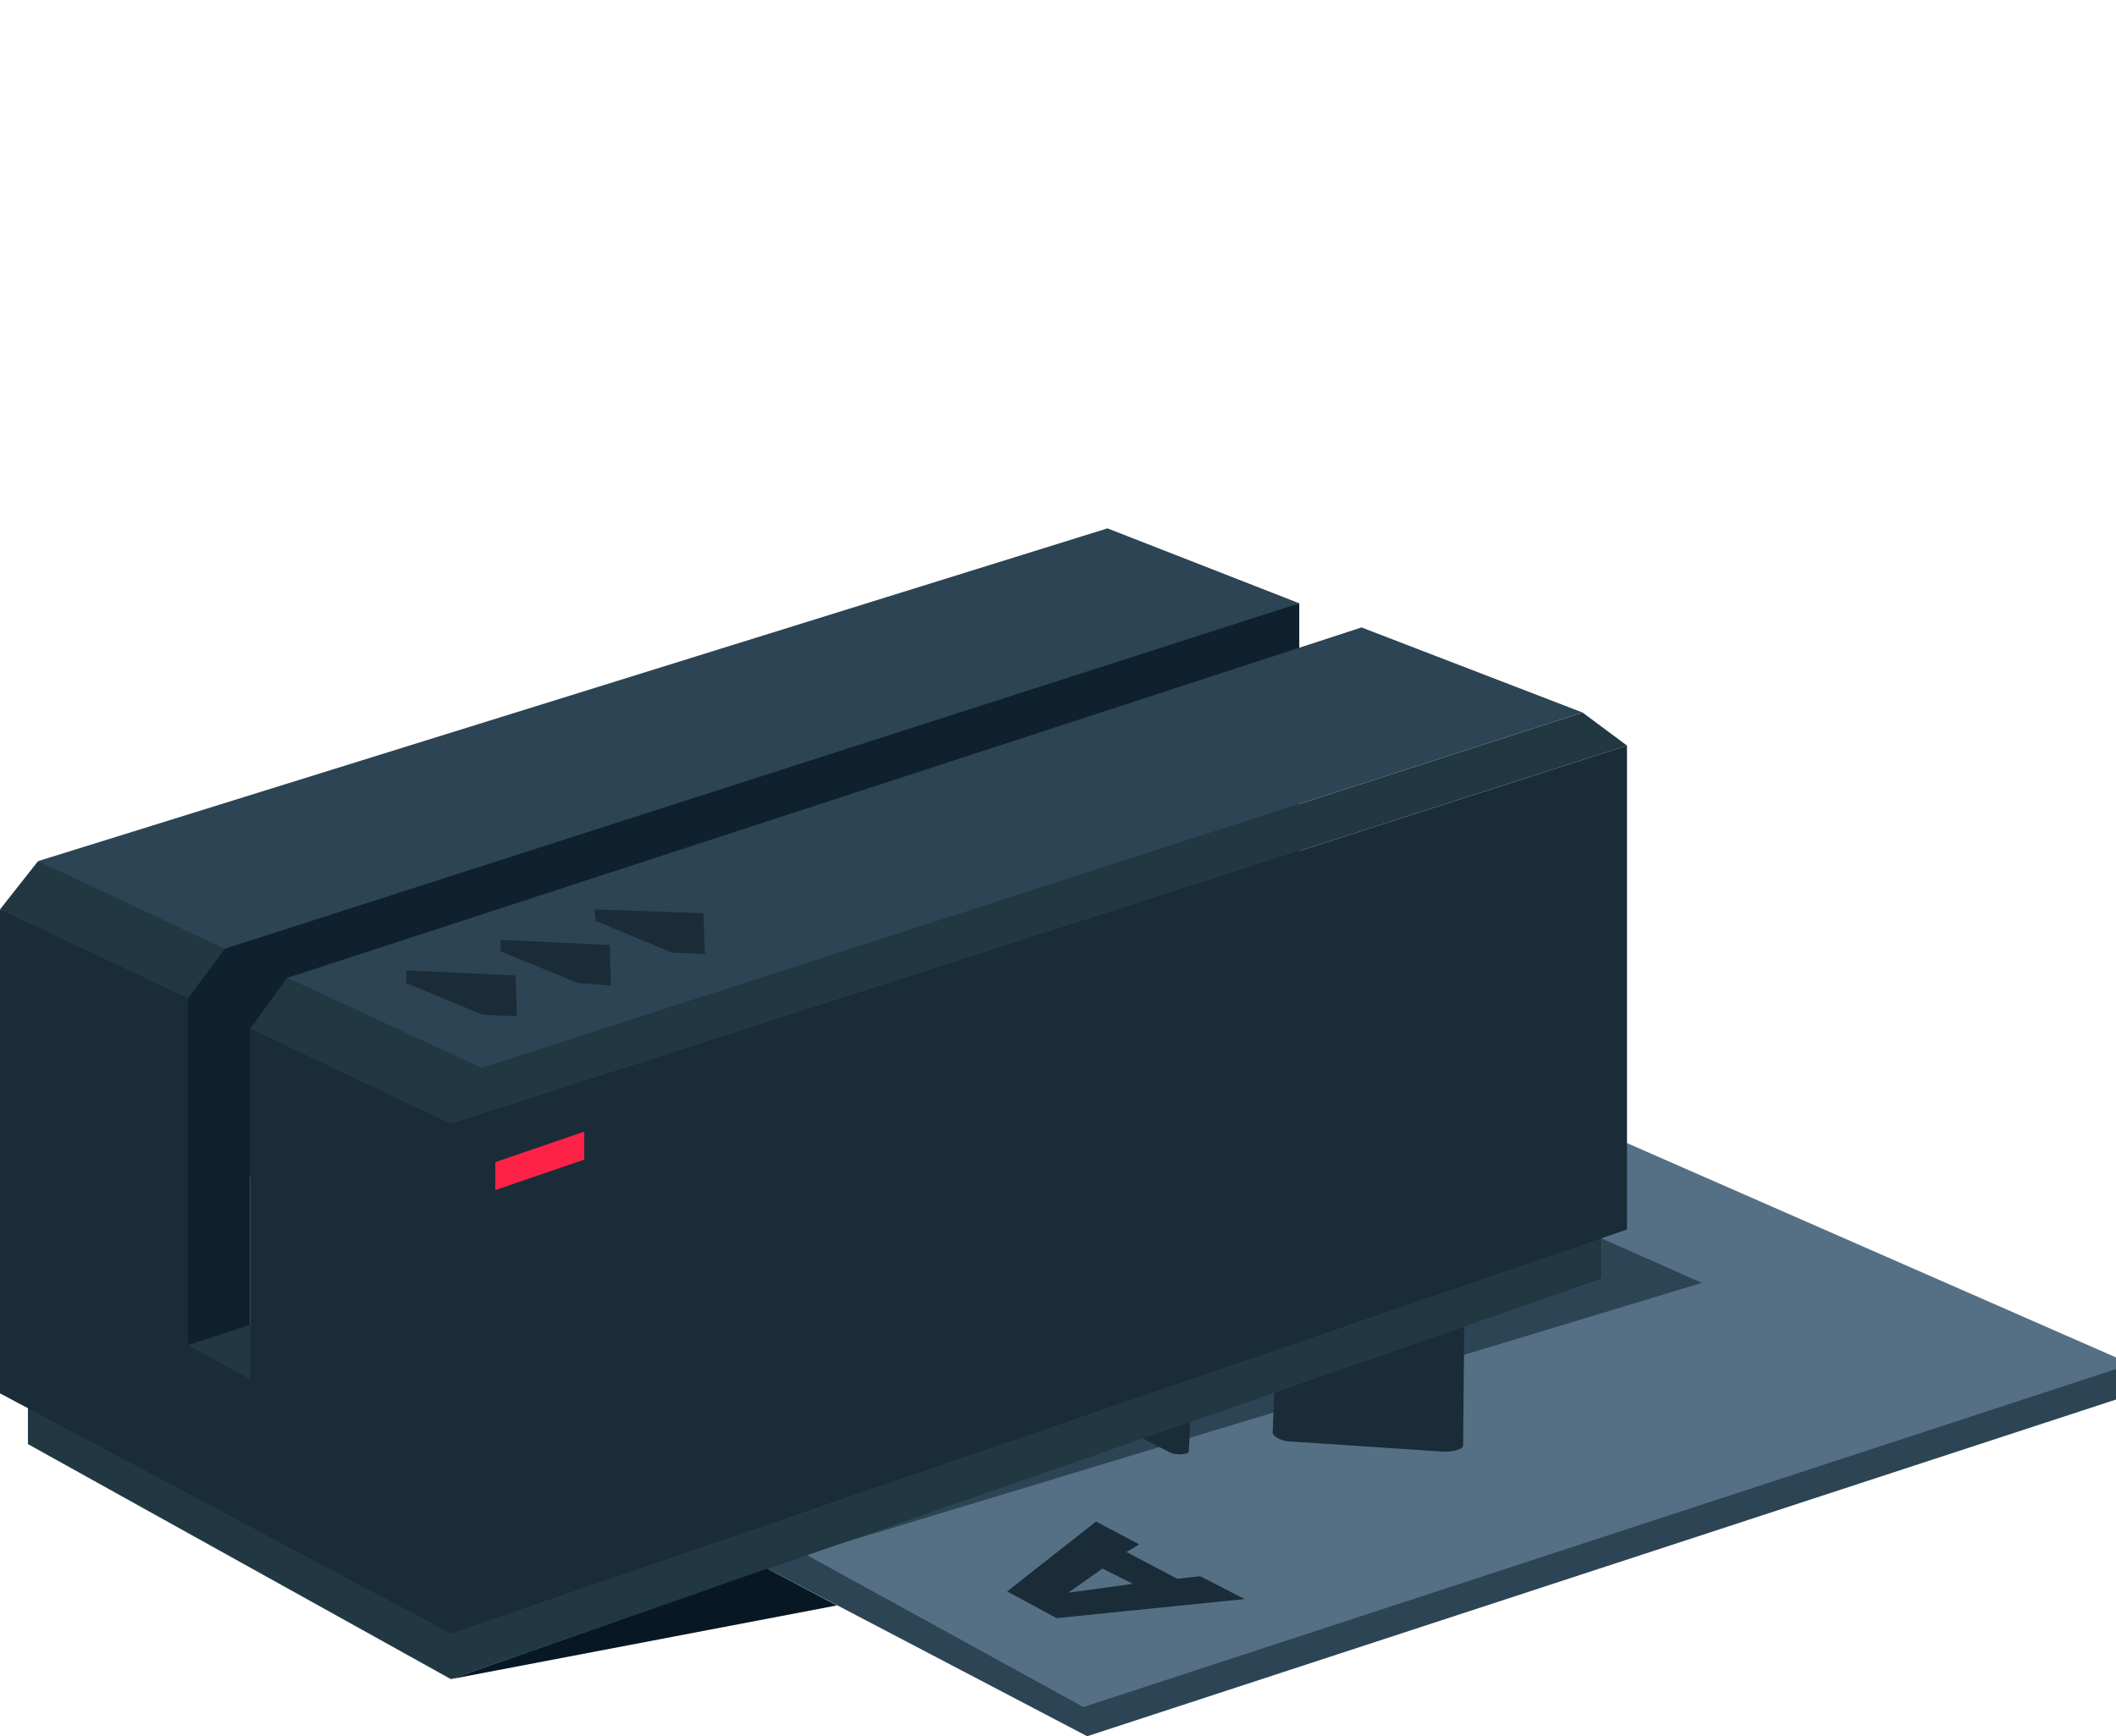 <svg xmlns="http://www.w3.org/2000/svg" viewBox="0 0 39 32">
  <path
    d="M23.947 11.119v6.742l-20.553 4.050-0.772-5.384z"
    fill="#0f212e"
    style="fill: #0f212e"
  />
  <path
    d="M4.143 17.486l19.804-6.367-3.535-1.381-19.71 6.133 2.832 1.873z"
    fill="#2d4454"
    style="fill: #2d4454"
  />
  <path
    d="M3.465 18.399l-0.843 6.882 1.99 0.14v-6.461z"
    fill="#0f212e"
    style="fill: #0f212e"
  />
  <path
    d="M4.143 17.486l-0.679 0.913 1.147 0.562 0.679-0.936z"
    fill="#0f212e"
    style="fill: #0f212e"
  />
  <path
    d="M39.28 25.141v0.562l-19.242 6.297-5.899-3.090 0.679-0.258z"
    fill="#2d4454"
    style="fill: #2d4454"
  />
  <path
    d="M19.968 31.462l-11.33-6.227 17.557-5.829 13.086 5.735z"
    fill="#557085"
    style="fill: #557085"
  />
  <path
    d="M14.818 28.653l16.55-5.009-1.849-0.819v0.749z"
    fill="#2d4454"
    style="fill: #2d4454"
  />
  <path
    d="M21.911 26.756l0.047-0.983c0-0.070-0.14-0.164-0.328-0.164l-2.341-0.187c-0.164 0-0.258 0.070-0.14 0.117l2.435 1.241c0.117 0.047 0.304 0.023 0.328-0.023z"
    fill="#1a2c38"
    style="fill: #1a2c38"
  />
  <path
    d="M20.366 24.86l2.809 0.211c0.187 0.023 0.328 0.094 0.328 0.164l-0.047 1.17c0 0.070 0.164 0.164 0.351 0.164l2.809 0.187c0.187 0 0.351-0.047 0.351-0.117l0.023-2.552c0-0.070-0.164-0.14-0.351-0.164l-6.11-0.398c-0.187 0-0.328 0.047-0.328 0.117l-0.164 1.077c-0.023 0.047 0.14 0.14 0.328 0.14z"
    fill="#1a2c38"
    style="fill: #1a2c38"
  />
  <path
    d="M25.539 21.911l-0.913-0.421-0.398 0.070-0.773-0.351 3.301-0.421 0.936 0.421-1.568 1.217-0.796-0.375 0.211-0.14zM25.422 21.372l0.562 0.258 0.585-0.421-1.147 0.164z"
    fill="#1a2c38"
    style="fill: #1a2c38"
  />
  <path
    d="M20.764 28.606l0.936 0.492 0.421-0.047 0.819 0.421-3.465 0.351-0.913-0.492 1.639-1.288 0.796 0.421-0.234 0.14zM20.881 29.191l-0.562-0.281-0.632 0.445 1.194-0.164z"
    fill="#1a2c38"
    style="fill: #1a2c38"
  />
  <path
    d="M0.515 25.235v1.381l7.795 4.331 21.209-7.374v-1.311l-15.614-0.866-10.44 3.394z"
    fill="#213843"
    style="fill: #213843"
  />
  <path
    d="M4.612 18.961v0 6.461l-1.147-0.632v-6.765l-3.465-1.264v8.919l8.31 4.424v-9.387z"
    fill="#1a2c38"
    style="fill: #1a2c38"
  />
  <path
    d="M29.168 13.132l0.819 0.609-21.677 6.976 0.562-1.030z"
    fill="#213843"
    style="fill: #213843"
  />
  <path
    d="M29.987 13.741v8.919l-21.677 7.444v-9.387z"
    fill="#1a2c38"
    style="fill: #1a2c38"
  />
  <path
    d="M25.094 11.564l-19.804 6.461 3.582 1.662 20.296-6.555z"
    fill="#2d4454"
    style="fill: #2d4454"
  />
  <path
    d="M9.129 21.419v0.515l1.639-0.562v-0.515z"
    fill="#fe2247"
    style="fill: #fe2247"
  />
  <path
    d="M5.29 18.025l-0.679 0.936 3.699 1.756 0.562-1.030z"
    fill="#213843"
    style="fill: #213843"
  />
  <path
    d="M4.612 18.961v9.176l3.699 1.966 0.258-9.247z"
    fill="#1a2c38"
    style="fill: #1a2c38"
  />
  <path
    d="M9.527 18.727l-0.632-0.023-1.405-0.585v-0.234l2.013 0.094z"
    fill="#1a2c38"
    style="fill: #1a2c38"
  />
  <path
    d="M11.26 18.165l-0.609-0.047-1.428-0.585v-0.211l2.013 0.094z"
    fill="#1a2c38"
    style="fill: #1a2c38"
  />
  <path
    d="M12.992 17.58l-0.609-0.023-1.405-0.585-0.023-0.211 2.013 0.070z"
    fill="#1a2c38"
    style="fill: #1a2c38"
  />
  <path
    d="M8.31 30.947l7.116-1.358-1.287-0.679z"
    fill="#071824"
    style="fill: #071824"
  />
  <path
    d="M4.143 17.486l-3.441-1.615-0.702 0.89 3.465 1.639z"
    fill="#213843"
    style="fill: #213843"
  />
</svg>
